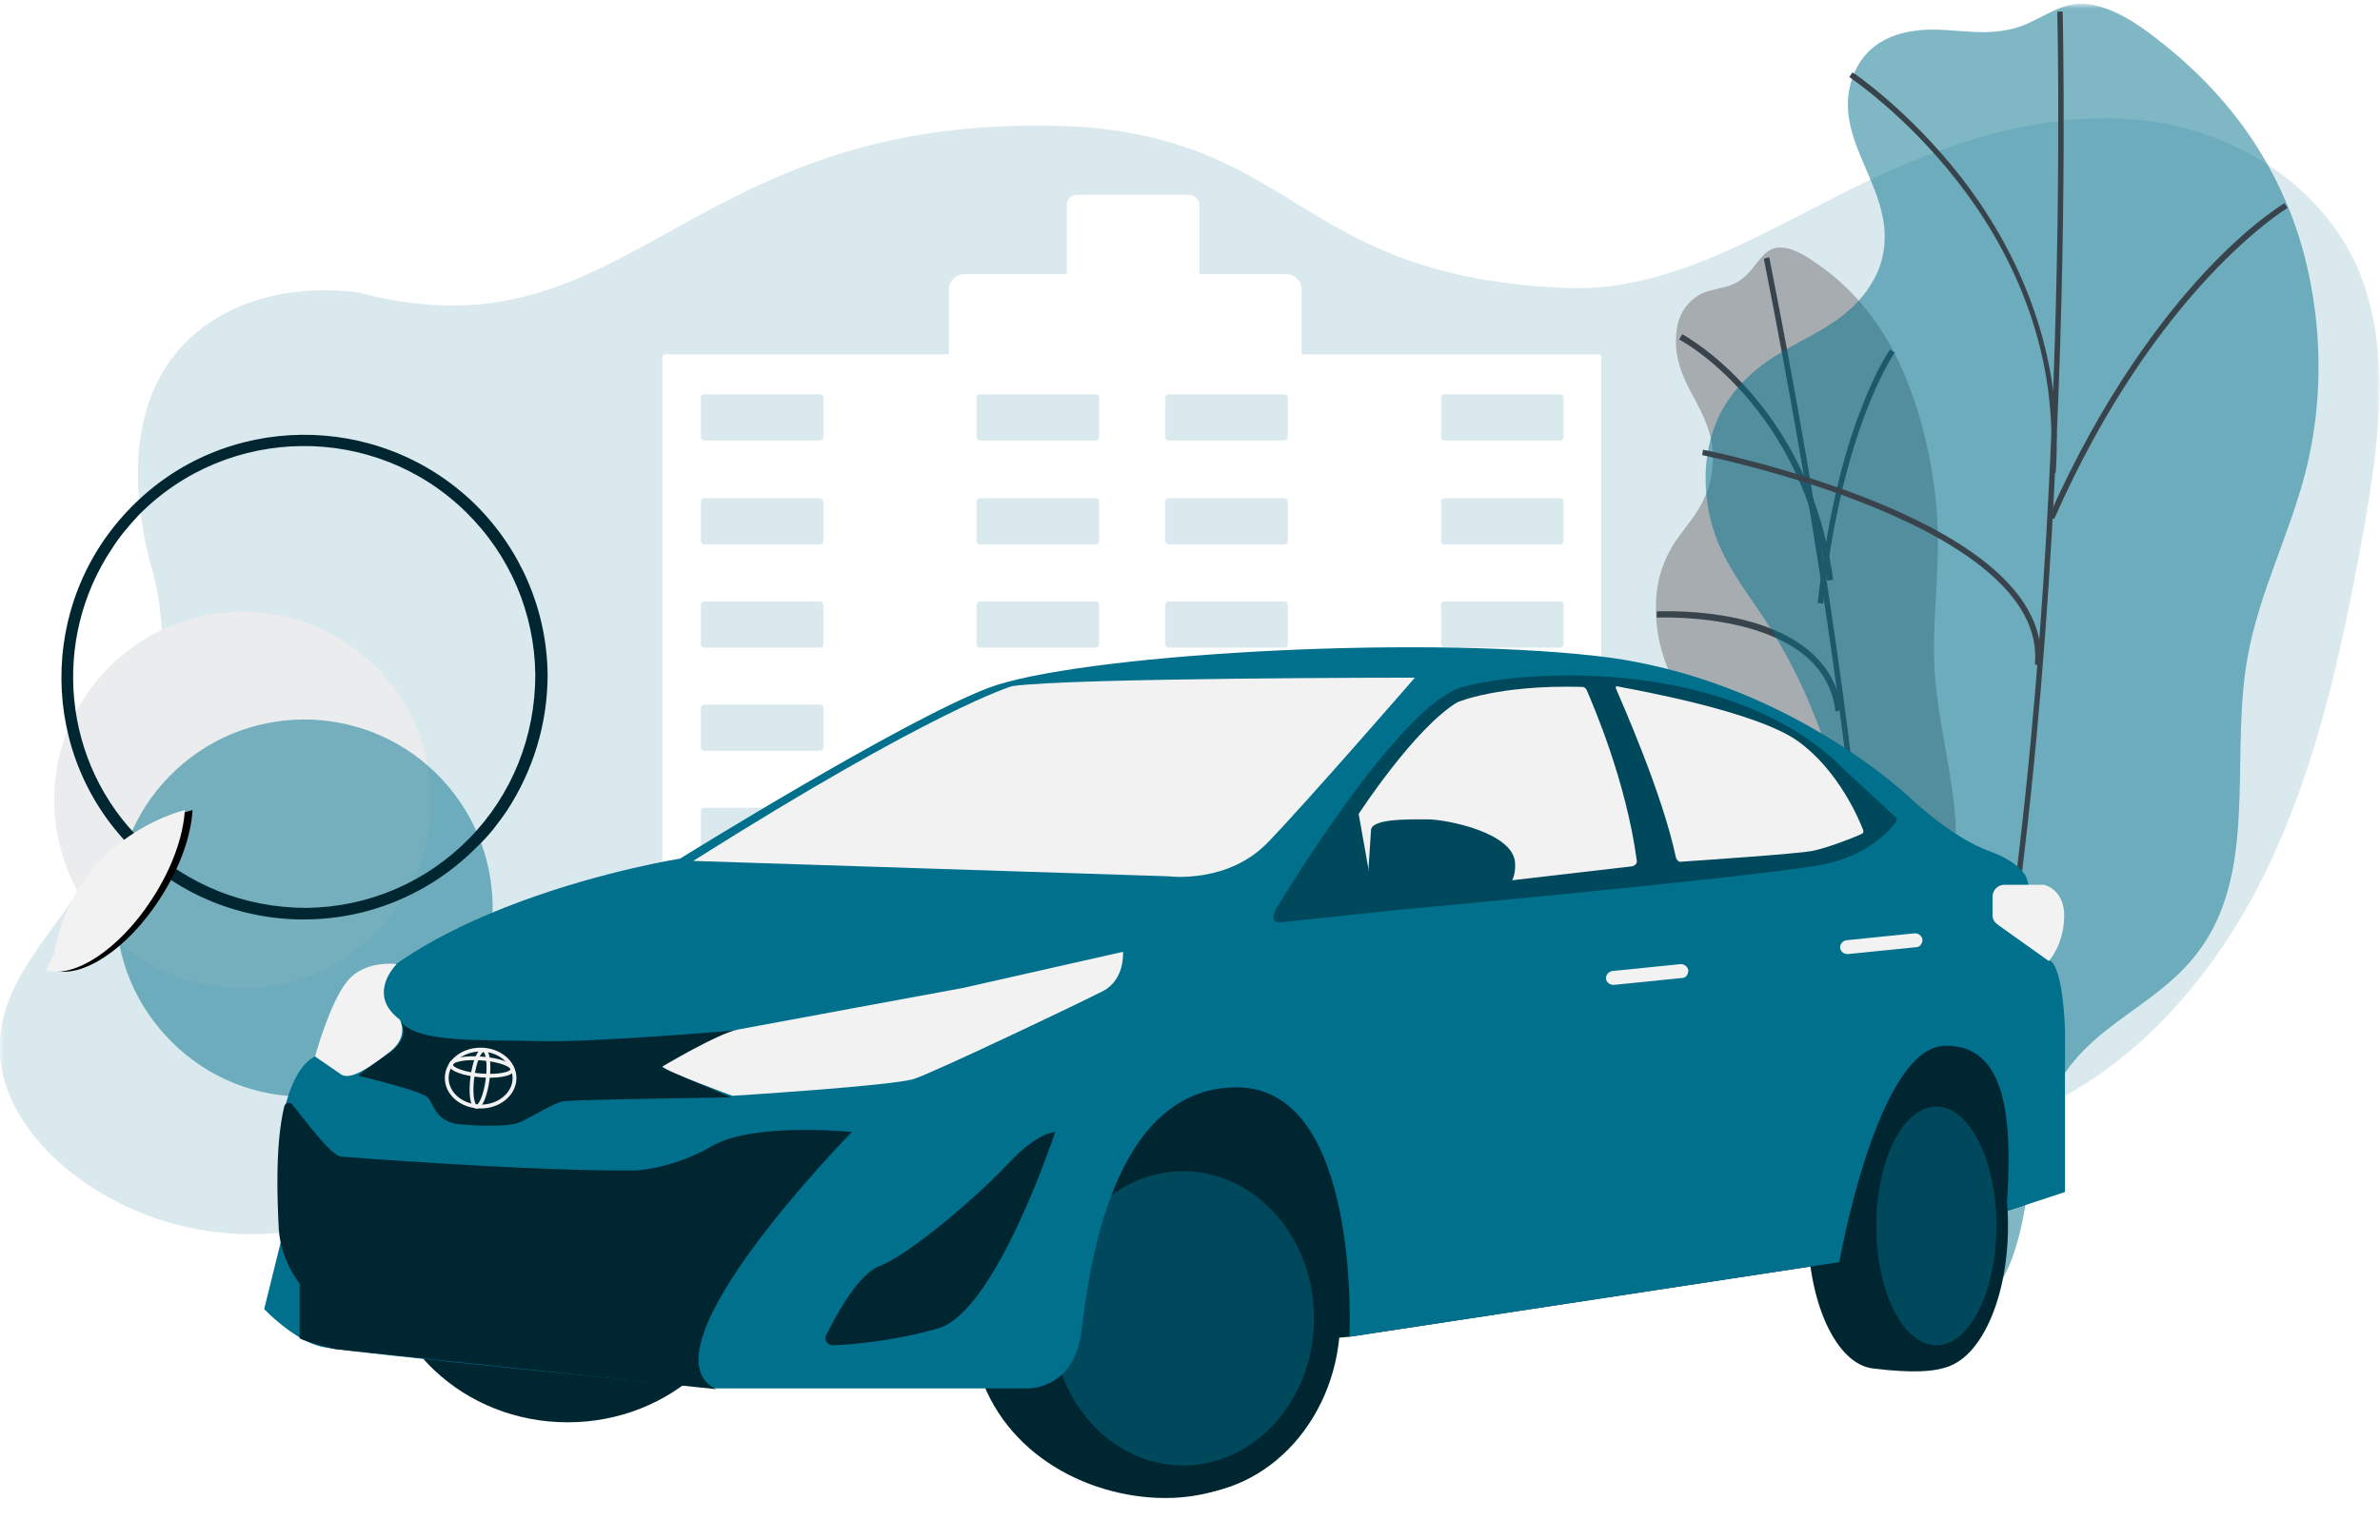 <?xml version="1.0" encoding="utf-8"?>
<!-- Generator: Adobe Illustrator 24.2.0, SVG Export Plug-In . SVG Version: 6.00 Build 0)  -->
<svg version="1.1" id="Layer_1" xmlns="http://www.w3.org/2000/svg" xmlns:xlink="http://www.w3.org/1999/xlink" x="0px" y="0px"
	 viewBox="0 0 309 200" style="enable-background:new 0 0 309 200;" xml:space="preserve">
<style type="text/css">
	.st0{filter:url(#Adobe_OpacityMaskFilter);}
	.st1{fill-rule:evenodd;clip-rule:evenodd;fill:#FFFFFF;}
	.st2{mask:url(#prefix__b_1_);}
	.st3{opacity:0.15;fill-rule:evenodd;clip-rule:evenodd;fill:#00708D;enable-background:new    ;}
	.st4{fill-rule:evenodd;clip-rule:evenodd;fill:#EBECED;}
	.st5{opacity:0.5;fill-rule:evenodd;clip-rule:evenodd;fill:#00708D;enable-background:new    ;}
	.st6{fill-rule:evenodd;clip-rule:evenodd;fill:#002731;}
	.st7{fill-rule:evenodd;clip-rule:evenodd;fill:#A6ACB0;}
	.st8{fill-rule:evenodd;clip-rule:evenodd;fill:#38434B;}
	.st9{fill-rule:evenodd;clip-rule:evenodd;}
	.st10{fill-rule:evenodd;clip-rule:evenodd;fill:#F2F2F2;}
	.st11{fill:#002731;}
	.st12{fill:#00495C;}
	.st13{fill:#00708D;}
	.st14{fill:#F2F2F2;}
	.st15{fill:none;stroke:#F2F2F2;stroke-width:0.497;stroke-miterlimit:10;}
</style>
<defs>
	<filter id="Adobe_OpacityMaskFilter" filterUnits="userSpaceOnUse" x="0" y="0.6" width="309" height="172.8">
		<feColorMatrix  type="matrix" values="1 0 0 0 0  0 1 0 0 0  0 0 1 0 0  0 0 0 1 0"/>
	</filter>
</defs>
<mask maskUnits="userSpaceOnUse" x="0" y="0.6" width="309" height="172.8" id="prefix__b_1_">
	<g class="st0">
		<path id="prefix__a_1_" class="st1" d="M0-40h310v280H0V-40z"/>
	</g>
</mask>
<g class="st2">
	<g transform="translate(0 40)">
		<path class="st3" d="M19.4,32.7c5,15.9-2.1,33.4-12,47c-3.3,4.5-6.9,9.3-7.4,15c-0.6,7,3.9,13.4,9.3,17.6c9.7,7.6,23,10,34.5,6.2
			c10-3.3,18.4-10.9,28.5-13.9c16.9-5.1,34.7,3.3,49.1,13.8c10.2,7.4,21.1,16.4,33.4,14.9c8.7-1.1,16-7.5,21-15.1
			c2.4-3.7,4.5-7.7,8-10.2c2.1-1.5,4.5-2.2,7-2.8c22.4-5,46.1,7.3,68.2,0.9c14.9-4.3,26.8-16.7,34.2-31
			c7.4-14.3,10.8-30.4,13.7-46.4c2-11.4,3.7-23.6-0.9-34.1c-5-11.1-16.5-17.8-28-19s-23.1,2.2-33.8,7.1
			c-13.3,6.1-26.3,15.3-40.8,14.7c-34.4-1.4-34.4-18.5-62.5-20.9C88.6-26.5,82.6,7.5,46.6-2C31.5-4.1,12.4,4.2,19.4,32.7"/>
		<path class="st1" d="M203,16.8c0,0.2-0.2,0.4-0.4,0.4h-15.1c-0.2,0-0.4-0.2-0.4-0.4v-5.2c0-0.2,0.2-0.4,0.4-0.4h15.1
			c0.2,0,0.4,0.2,0.4,0.4L203,16.8z M203,30.3c0,0.2-0.2,0.4-0.4,0.4h-15.1c-0.2,0-0.4-0.2-0.4-0.4v-5.2c0-0.2,0.2-0.4,0.4-0.4h15.1
			c0.2,0,0.4,0.2,0.4,0.4C203,25.1,203,30.3,203,30.3z M203,43.7c0,0.2-0.2,0.4-0.4,0.4h-15.1c-0.2,0-0.4-0.2-0.4-0.4v-5.2
			c0-0.2,0.2-0.4,0.4-0.4h15.1c0.2,0,0.4,0.2,0.4,0.4V43.7z M203,57.1c0,0.2-0.2,0.4-0.4,0.4h-15.1c-0.2,0-0.4-0.2-0.4-0.4v-5.2
			c0-0.2,0.2-0.4,0.4-0.4h15.1c0.2,0,0.4,0.2,0.4,0.4C203,51.9,203,57.1,203,57.1z M203,70.5c0,0.2-0.2,0.4-0.4,0.4h-15.1
			c-0.2,0-0.4-0.2-0.4-0.4v-5.2c0-0.2,0.2-0.4,0.4-0.4h15.1c0.2,0,0.4,0.2,0.4,0.4V70.5z M203,83.9c0,0.2-0.2,0.4-0.4,0.4h-15.1
			c-0.2,0-0.4-0.2-0.4-0.4v-5.2c0-0.2,0.2-0.4,0.4-0.4h15.1c0.2,0,0.4,0.2,0.4,0.4L203,83.9L203,83.9z M203,97.4
			c0,0.2-0.2,0.4-0.4,0.4h-15.1c-0.2,0-0.4-0.2-0.4-0.4v-5.2c0-0.2,0.2-0.4,0.4-0.4h15.1c0.2,0,0.4,0.2,0.4,0.4V97.4L203,97.4z
			 M167.2,16.8c0,0.2-0.2,0.4-0.4,0.4h-15.1c-0.2,0-0.4-0.2-0.4-0.4v-5.2c0-0.2,0.2-0.4,0.4-0.4h15.1c0.2,0,0.4,0.2,0.4,0.4
			L167.2,16.8L167.2,16.8z M167.2,30.3c0,0.2-0.2,0.4-0.4,0.4h-15.1c-0.2,0-0.4-0.2-0.4-0.4v-5.2c0-0.2,0.2-0.4,0.4-0.4h15.1
			c0.2,0,0.4,0.2,0.4,0.4V30.3z M167.2,43.7c0,0.2-0.2,0.4-0.4,0.4h-15.1c-0.2,0-0.4-0.2-0.4-0.4v-5.2c0-0.2,0.2-0.4,0.4-0.4h15.1
			c0.2,0,0.4,0.2,0.4,0.4V43.7z M167.2,57.1c0,0.2-0.2,0.4-0.4,0.4h-15.1c-0.2,0-0.4-0.2-0.4-0.4v-5.2c0-0.2,0.2-0.4,0.4-0.4h15.1
			c0.2,0,0.4,0.2,0.4,0.4L167.2,57.1L167.2,57.1z M167.2,70.5c0,0.2-0.2,0.4-0.4,0.4h-15.1c-0.2,0-0.4-0.2-0.4-0.4v-5.2
			c0-0.2,0.2-0.4,0.4-0.4h15.1c0.2,0,0.4,0.2,0.4,0.4V70.5z M167.2,83.9c0,0.2-0.2,0.4-0.4,0.4h-15.1c-0.2,0-0.4-0.2-0.4-0.4v-5.2
			c0-0.2,0.2-0.4,0.4-0.4h15.1c0.2,0,0.4,0.2,0.4,0.4L167.2,83.9L167.2,83.9z M167.2,97.4c0,0.2-0.2,0.4-0.4,0.4h-15.1
			c-0.2,0-0.4-0.2-0.4-0.4v-5.2c0-0.2,0.2-0.4,0.4-0.4h15.1c0.2,0,0.4,0.2,0.4,0.4V97.4z M142.7,16.8c0,0.2-0.2,0.4-0.4,0.4h-15.1
			c-0.2,0-0.4-0.2-0.4-0.4v-5.2c0-0.2,0.2-0.4,0.4-0.4h15.1c0.2,0,0.4,0.2,0.4,0.4V16.8z M142.7,30.3c0,0.2-0.2,0.4-0.4,0.4h-15.1
			c-0.2,0-0.4-0.2-0.4-0.4v-5.2c0-0.2,0.2-0.4,0.4-0.4h15.1c0.2,0,0.4,0.2,0.4,0.4V30.3z M142.7,43.7c0,0.2-0.2,0.4-0.4,0.4h-15.1
			c-0.2,0-0.4-0.2-0.4-0.4v-5.2c0-0.2,0.2-0.4,0.4-0.4h15.1c0.2,0,0.4,0.2,0.4,0.4V43.7z M142.7,57.1c0,0.2-0.2,0.4-0.4,0.4h-15.1
			c-0.2,0-0.4-0.2-0.4-0.4v-5.2c0-0.2,0.2-0.4,0.4-0.4h15.1c0.2,0,0.4,0.2,0.4,0.4C142.7,51.9,142.7,57.1,142.7,57.1z M142.7,70.5
			c0,0.2-0.2,0.4-0.4,0.4h-15.1c-0.2,0-0.4-0.2-0.4-0.4v-5.2c0-0.2,0.2-0.4,0.4-0.4h15.1c0.2,0,0.4,0.2,0.4,0.4V70.5z M142.7,83.9
			c0,0.2-0.2,0.4-0.4,0.4h-15.1c-0.2,0-0.4-0.2-0.4-0.4v-5.2c0-0.2,0.2-0.4,0.4-0.4h15.1c0.2,0,0.4,0.2,0.4,0.4V83.9z M142.7,97.4
			c0,0.2-0.2,0.4-0.4,0.4h-15.1c-0.2,0-0.4-0.2-0.4-0.4v-5.2c0-0.2,0.2-0.4,0.4-0.4h15.1c0.2,0,0.4,0.2,0.4,0.4V97.4z M106.9,16.8
			c0,0.2-0.2,0.4-0.4,0.4H91.4c-0.2,0-0.4-0.2-0.4-0.4v-5.2c0-0.2,0.2-0.4,0.4-0.4h15.1c0.2,0,0.4,0.2,0.4,0.4v0L106.9,16.8
			L106.9,16.8z M106.9,30.3c0,0.2-0.2,0.4-0.4,0.4H91.4c-0.2,0-0.4-0.2-0.4-0.4v-5.2c0-0.2,0.2-0.4,0.4-0.4h15.1
			c0.2,0,0.4,0.2,0.4,0.4L106.9,30.3L106.9,30.3z M106.9,43.7c0,0.2-0.2,0.4-0.4,0.4H91.4c-0.2,0-0.4-0.2-0.4-0.4v-5.2
			c0-0.2,0.2-0.4,0.4-0.4h15.1c0.2,0,0.4,0.2,0.4,0.4L106.9,43.7L106.9,43.7z M106.9,57.1c0,0.2-0.2,0.4-0.4,0.4H91.4
			c-0.2,0-0.4-0.2-0.4-0.4v-5.2c0-0.2,0.2-0.4,0.4-0.4h15.1c0.2,0,0.4,0.2,0.4,0.4v0L106.9,57.1L106.9,57.1z M106.9,70.5
			c0,0.2-0.2,0.4-0.4,0.4H91.4c-0.2,0-0.4-0.2-0.4-0.4v-5.2c0-0.2,0.2-0.4,0.4-0.4h15.1c0.2,0,0.4,0.2,0.4,0.4L106.9,70.5
			L106.9,70.5z M106.9,83.9c0,0.2-0.2,0.4-0.4,0.4H91.4c-0.2,0-0.4-0.2-0.4-0.4v-5.2c0-0.2,0.2-0.4,0.4-0.4h15.1
			c0.2,0,0.4,0.2,0.4,0.4v0L106.9,83.9L106.9,83.9z M106.9,97.4c0,0.2-0.2,0.4-0.4,0.4H91.4c-0.2,0-0.4-0.2-0.4-0.4v-5.2
			c0-0.2,0.2-0.4,0.4-0.4h15.1c0.2,0,0.4,0.2,0.4,0.4L106.9,97.4L106.9,97.4z M207.6,6H169v-8.4c0-1.1-0.9-2-2-2h-11.3v-9
			c0-0.7-0.6-1.3-1.3-1.3h-14.6c-0.7,0-1.3,0.6-1.3,1.3v9h-13.3c-1.1,0-2,0.9-2,2V6H86.4C86.2,6,86,6.2,86,6.4V118
			c0,0.2,0.2,0.4,0.4,0.4h24.5c0.2,0,0.4-0.2,0.4-0.4v-15c0-0.2,0.2-0.4,0.4-0.4H122c0.2,0,0.4,0.2,0.4,0.4v15
			c0,0.2,0.2,0.4,0.4,0.4h48.3c0.2,0,0.4-0.2,0.4-0.4v-15c0-0.2,0.2-0.4,0.4-0.4h10.3c0.2,0,0.4,0.2,0.4,0.4v15
			c0,0.2,0.2,0.4,0.4,0.4h24.5c0.2,0,0.4-0.2,0.4-0.4V6.4C208,6.2,207.8,6,207.6,6z"/>
		<path class="st4" d="M14.4,81.4c-9.7-9.5-9.8-25-0.4-34.6c9.5-9.7,25-9.8,34.6-0.4c9.7,9.5,9.8,25,0.4,34.6
			C39.5,90.7,24,90.9,14.4,81.4"/>
		<path class="st5" d="M22.4,95.4c-9.7-9.5-9.8-25-0.4-34.6c9.5-9.7,25-9.8,34.6-0.4c9.7,9.5,9.8,25,0.4,34.6
			C47.5,104.7,32,104.9,22.4,95.4"/>
		<path class="st6" d="M14.5,31.3C6.7,43,8,59.1,18.5,69.3c5.7,5.6,13.3,8.6,21.3,8.6c8-0.1,15.5-3.3,21.1-9
			c5.6-5.7,8.6-13.3,8.6-21.3c-0.1-8-3.3-15.5-9-21.1C48.7,14.9,29.6,15.1,18,26.9C16.7,28.3,15.5,29.7,14.5,31.3 M65.8,65.3
			c-1.1,1.6-2.3,3.2-3.8,4.6c-5.9,6-13.8,9.4-22.2,9.5c-8.4,0.1-16.4-3.1-22.4-9C5,58.3,4.8,38.3,17,25.9
			c12.1-12.4,32.1-12.6,44.6-0.5c6,5.9,9.4,13.8,9.5,22.2C71.1,54,69.2,60.1,65.8,65.3"/>
		<path class="st7" d="M220.6-1.7c-1.3,0.8-2.9,2.3-3,5.5c-0.3,6.2,4.7,9.2,4.8,15.5c0,1.7-0.3,3.4-0.9,4.9c-1.1,2.6-2.6,4.1-3.9,6
			c-1.7,2.5-2.6,5.4-2.6,8.4c-0.1,3.3,0.7,6.6,2.1,9.5c1.2,2.5,2.7,4.1,4.2,6c1.8,2.4,3.3,5,4.7,7.7c0.7,1.3,1.2,2.7,1.6,4.1
			c0.5,1.8,0.7,3.8,0.9,5.8l1.8,17.7c0.2,2.4,0.5,4.8,1,6.9c0.6,2.5,1.5,4.6,2.4,6.5c2,4.3,4,8.8,6.6,10.6c2.6,1.9,5.7,0.2,6.5-5.2
			c0.8-5.1-0.7-11.3-0.2-16.7c0.8-8.5,5.9-10.9,7.1-19.1c1.1-7.9-1.9-16.4-2.5-24.9c-0.4-6.1,0.5-12,0.4-18.1
			c-0.2-8.8-2.5-17.3-5.5-23.3c-3.1-6-6.9-9.7-10.7-12.2c-1.6-1.1-3.3-2-4.9-1.7c-1.7,0.3-2.7,2.8-4.2,3.9
			C224.6-2.4,222.4-2.7,220.6-1.7"/>
		<path class="st8" d="M243.9,114.4l-0.7,0c0.7-24-3.2-55.6-6.6-77.8c-3.7-24.1-7.6-42.8-7.6-43l0.7-0.2c0,0.2,3.9,18.9,7.6,43
			C240.7,58.7,244.6,90.3,243.9,114.4"/>
		<path class="st8" d="M237.2,35.4C234.1,12.8,218.2,4.1,218,4.1l0.4-0.7c0.2,0.1,16.5,8.9,19.6,31.9L237.2,35.4L237.2,35.4z
			 M238.3,52.4c-1.5-13.2-23-12.2-23.2-12.2l0-0.8c0.1,0,5.6-0.3,11.3,1.1c7.6,1.9,12,6,12.7,11.7L238.3,52.4L238.3,52.4z"/>
		<path class="st8" d="M236.7,38.4l-0.7-0.1c1.3-12,3.7-20.3,5.6-25.1c2-5.3,3.7-7.7,3.8-7.8l0.6,0.4
			C245.9,5.9,239.1,15.7,236.7,38.4 M250.9,74.4c-0.1,0-0.2,0-0.3,0c-3.2-0.2-6.8-3.8-10.6-10.6l0.6-0.4c4.6,8.2,8,10.1,10,10.2
			c1.8,0.1,2.8-1.1,2.8-1.1L254,73C254,73,252.9,74.4,250.9,74.4 M230.3,88.4l-0.3-0.7c0.1,0,11.9-4.7,11.2-12.2l0.8-0.1
			c0.3,3.4-1.6,6.7-5.6,9.6C233.4,87.2,230.4,88.4,230.3,88.4"/>
		<path class="st5" d="M248.6-36c-3,0.4-6.6,1.8-8.1,6.1c-2.9,8.3,5.9,14.6,3.9,23.3c-0.6,2.6-2.1,4.7-3.7,6.3
			c-3.1,3-6.7,4.3-10,6.4c-3.4,2.1-6.9,5.3-8.4,10.2c-1.5,4.8-0.9,10,0.7,14c1.6,3.9,4,6.9,6.1,10.1c2.6,4,4.8,8.2,6.5,12.6
			c0.8,1.9,1.5,4,1.7,6.3c0.3,2.7-0.1,5.5-0.4,8.3l-3.1,24.9c-0.4,3.3-0.8,6.7-0.6,9.9c0.3,3.7,1.4,6.9,2.5,10
			c2.3,6.8,4.9,13.8,9.3,17.5c4.4,3.7,11.4,2.9,15.1-4c3.6-6.6,2.9-15.7,5.9-22.8c4.8-11.2,16-12.1,21.4-22.7
			c5.2-10.2,2.3-23.2,4.4-35c1.5-8.5,5.5-16,7.6-24.4c3-12,1.6-24.7-2.4-34.3c-4-9.6-10.2-16.4-16.9-21.6c-2.8-2.2-5.9-4.2-9.2-4.6
			c-3.6-0.4-6.4,2.6-9.9,3.3C256.8-35.2,252.6-36.6,248.6-36"/>
		<path class="st8" d="M250.7,132.4l-0.7-0.2c10.3-32.3,14.4-77,16-108.8c1.8-34.5,1.1-61.7,1.1-61.9l0.7,0c0,0.3,0.7,27.5-1.1,62
			C265.1,55.2,261,100,250.7,132.4"/>
		<path class="st8" d="M266.9,21.4l-0.7-0.1c1.3-16.8-5.9-29.9-12.1-37.8c-6.8-8.7-13.9-13.4-14-13.5l0.4-0.6
			c0.1,0,7.3,4.9,14.1,13.6C260.9-8.9,268.1,4.4,266.9,21.4 M264.9,46.4l-0.7-0.1c1.7-18.2-42.8-27.1-43.2-27.2l0.1-0.7
			c0.1,0,11.5,2.3,22.5,6.8C258.5,31.3,265.7,38.5,264.9,46.4 M266.7,27.4l-0.7-0.3c7-15.8,14.9-26,20.3-31.8
			c5.9-6.3,10.1-8.8,10.3-8.9L297-13C296.8-12.9,279.9-2.6,266.7,27.4"/>
		<path class="st9" d="M25,65.2c-0.2,3.3-1.6,7.5-4.3,11.6C16.5,83.3,10.6,87.1,7,86c0.5-1.2,1-2.1,1-2.1C10.6,69,24.1,65.4,25,65.2
			"/>
		<path class="st10" d="M24,65.2c-0.2,3.3-1.6,7.5-4.3,11.6C15.5,83.3,9.6,87.1,6,86c0.5-1.2,1-2.1,1-2.1C9.6,69,23.1,65.4,24,65.2"
			/>
	</g>
</g>
<g>
	<polygon class="st11" points="122,178.1 175.1,173.6 238.8,163.9 262.6,156.6 260.7,134.3 243.6,134.3 149.2,139.7 	"/>
	<ellipse class="st11" cx="73.7" cy="161.8" rx="24.4" ry="22.9"/>
	<path class="st11" d="M251.5,159.2c0,10.2,12.4,21.1-8.4,18.5c-4.6-0.6-8.4-8.3-8.4-18.5s3.8-17.8,8.4-18.5
		C262.4,137.8,251.5,149,251.5,159.2z"/>
	<path class="st11" d="M173.9,171.2c0,12.7-10.4,25.9-27.4,22.9c-11.1-2-20.4-10.3-20.4-22.9s9.3-20.9,20.4-22.9
		C163.9,145,173.9,158.5,173.9,171.2z"/>
	<ellipse class="st11" cx="153.6" cy="171.2" rx="20.4" ry="22.9"/>
	<ellipse class="st12" cx="153.6" cy="171.2" rx="17" ry="19.1"/>
	<path class="st13" d="M93.1,180.3h40.1c0,0,6.2,0.4,7.2-7.4s3.8-31.6,20.1-31.7s14.7,32.4,14.7,32.4l63.6-9.7
		c0,0,4.9-27.9,13.7-28.1c8.7-0.2,8.7,11.3,8,21.5l7.6-2.5v-21.1c0,0-0.2-8.1-2-9l-2.9-10.4c0,0-0.3-2.1-5-3.8
		c-4.7-1.7-9.9-6.6-9.9-6.6S232,88,207.4,85.2c-24.6-2.8-67.7-0.1-79,4.1c-11.3,4.3-40.1,22.2-40.1,22.2s-39.2,6.2-47.4,25.7
		c0,0-6.5,2.1-4.4,23.9l-2.2,8.9c0,0,3.9,4.1,7.5,4.9S93.1,180.3,93.1,180.3z"/>
	<ellipse class="st11" cx="251.4" cy="159.2" rx="9.3" ry="18.5"/>
	<ellipse class="st12" cx="251.4" cy="159.2" rx="7.8" ry="15.5"/>
	<path class="st14" d="M90,111.8l61.8,2c0,0,7.7,1,12.9-4.5c5.2-5.4,19-21.3,19-21.3s-44.5,0-52.3,1.1
		C131.4,89.1,121.2,92.1,90,111.8z"/>
	<path class="st12" d="M166,117.5c0,0,15.6-26,23.9-28.3s35.1-3.9,49.6,10.8l6.7,6.2c0.1,0.1,0.1,0.3,0,0.5
		c-0.7,0.9-3.3,4.2-9.2,5.5c-6.9,1.5-55.9,6-55.9,6l-15.1,1.6C166,119.7,164.5,119.9,166,117.5z"/>
	<path class="st11" d="M44.3,150.2c0,0,24.1,1.9,38.1,1.8c0,0,4.7-0.1,10.1-3.2c5.4-3.1,18.1-1.8,18.1-1.8s-28,28.5-17.6,33.4
		l-49.5-5.2c0,0-3.7-0.9-4.6-1.4v-7.1c0,0-2.4-2.9-2.7-7c-0.2-3.8-0.5-11,0.7-16c0.1-0.5,0.8-0.7,1.1-0.2
		C39.7,145.6,43,150.1,44.3,150.2z"/>
	<path class="st11" d="M46.5,139.7c0,0,8.1,1.9,9,2.8s1,3.2,4.2,3.5c3.3,0.3,5.4,0.2,6.9,0c1.5-0.2,5.2-2.9,6.7-3
		c1.5-0.2,21.6-0.5,21.6-0.5l-9-3.9c0,0,6.6-3.7,7.9-4.1c1.2-0.5,2.9-0.8,2.9-0.8s-19.2,1.7-26.7,1.5c-7.5-0.2-16.1,0.3-18.1-2.7
		c0,0,1.7,2-1.3,4.2C47.6,138.7,46.5,139.7,46.5,139.7z"/>
	<ellipse class="st15" cx="62.4" cy="140" rx="4.4" ry="3.7"/>
	<ellipse transform="matrix(0.128 -0.992 0.992 0.128 -84.525 183.831)" class="st15" cx="62.2" cy="140" rx="3.7" ry="1"/>
	
		<ellipse transform="matrix(8.064412e-02 -0.997 0.997 8.064412e-02 -80.595 189.704)" class="st15" cx="62.5" cy="138.5" rx="1.1" ry="4"/>
	<path class="st11" d="M108.2,174.7c-0.8,0-1.3-0.7-0.9-1.4c1.3-2.6,4.1-7.8,6.9-8.9c3.8-1.4,12.9-9.2,16.7-13.3
		c3.8-4.1,6.1-4.1,6.1-4.1s-7.7,23.4-15.2,25.5C116.3,174.1,110.8,174.6,108.2,174.7z"/>
	<path class="st14" d="M176.4,105.7c0,0,7.2-11.1,12.8-14.5c0,0,5.3-2.3,16.2-2c0.3,0,0.5,0.2,0.6,0.4c0.9,2.1,5.1,11.8,6.5,22.1
		c0.1,0.4-0.2,0.7-0.6,0.8l-33.6,3.9L176.4,105.7z"/>
	<path class="st14" d="M209.8,89.4c0.7,1.7,6,13.5,7.8,22c0.1,0.3,0.4,0.6,0.7,0.5c2.8-0.2,14.9-1,17-1.4c2-0.4,5.3-1.7,6.4-2.2
		c0.2-0.1,0.3-0.3,0.2-0.5c-0.6-1.6-3.3-7.8-8.4-11.5c-5.5-4-21.7-6.8-23.7-7.2C209.8,89.2,209.8,89.3,209.8,89.4z"/>
	<path class="st12" d="M171.6,117.9c0.5,1.6,21.7-1,21.7-1s3.7-1,3.4-4.9c-0.3-3.9-8.9-5.6-11.4-5.6s-7.2-0.1-7.3,1.4
		s-0.4,6.2-0.4,6.2h-3C174.6,113.9,170.3,113.6,171.6,117.9z"/>
	<path class="st14" d="M218.4,127l-8.9,0.9c-0.5,0-0.9-0.3-1-0.8l0,0c0-0.5,0.3-0.9,0.8-1l8.9-0.9c0.5,0,0.9,0.3,1,0.8l0,0
		C219.2,126.5,218.9,127,218.4,127z"/>
	<path class="st14" d="M248.8,123l-8.9,0.9c-0.5,0-0.9-0.3-1-0.8l0,0c0-0.5,0.3-0.9,0.8-1l8.9-0.9c0.5,0,0.9,0.3,1,0.8l0,0
		C249.6,122.5,249.3,123,248.8,123z"/>
	<path class="st14" d="M40.9,137.2c0,0,1.9-7,4.2-9.8c2.3-2.8,6.4-2.2,6.4-2.2s-4,3.9,0.4,7.2c0,0,1.3,2.2-1.3,4.2
		c-2.6,2-4.9,3.6-6.2,3L40.9,137.2z"/>
	<path class="st14" d="M86,138.5c0,0,7.2-4.3,9.8-4.8s29.2-5.4,29.2-5.4l20.8-4.7c0,0,0.3,3.6-2.6,5.1s-21.8,10.5-24.5,11.4
		c-2.7,0.9-23.6,2.2-23.6,2.2S86.6,139.2,86,138.5z"/>
	<path class="st14" d="M259.4,120.1l6.6,4.7c0,0,1.9-2,2-5.7c0.1-3.6-2.6-4.2-2.6-4.2h-5.2c-0.8,0-1.5,0.7-1.5,1.5v2.5
		C258.7,119.4,259,119.8,259.4,120.1z"/>
</g>
</svg>

